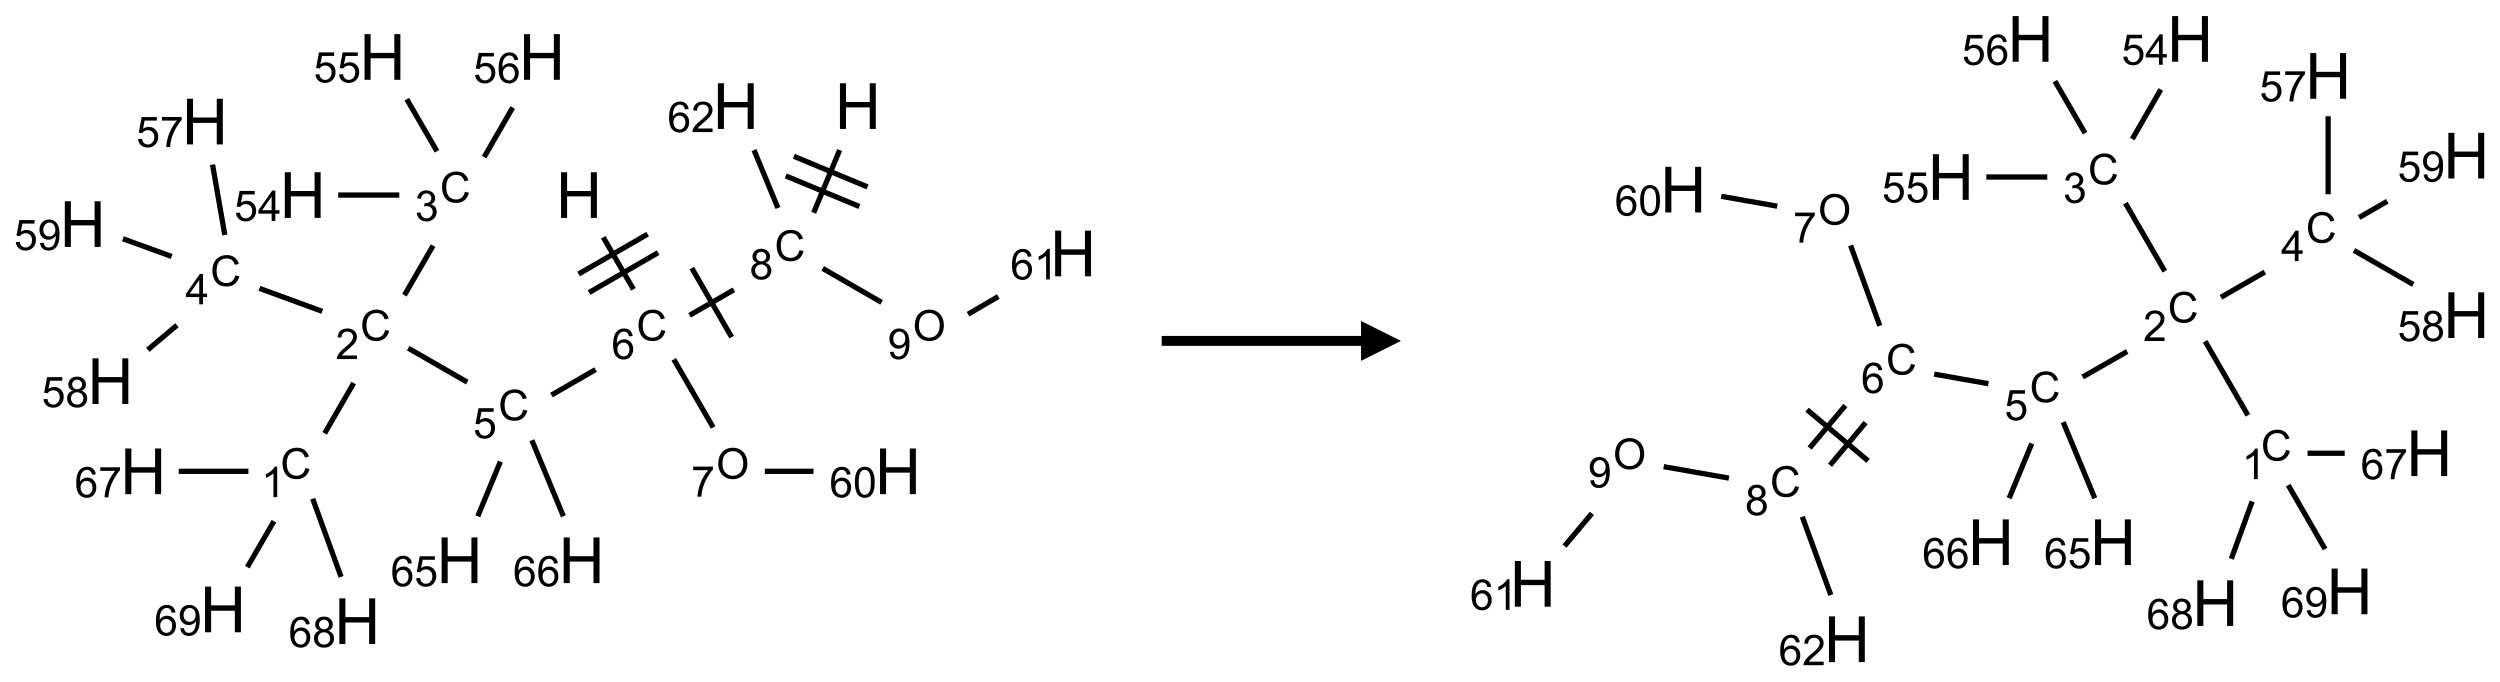 <?xml version="1.0" encoding="UTF-8"?>
<svg xmlns="http://www.w3.org/2000/svg" xmlns:xlink="http://www.w3.org/1999/xlink" width="627" height="171" viewBox="0 0 627 171">
<defs>
<g>
<g id="glyph-0-0">
<path d="M 2 0 L 2 -10 L 10 -10 L 10 0 Z M 2.25 -0.25 L 9.75 -0.25 L 9.75 -9.75 L 2.25 -9.75 Z M 2.25 -0.25 "/>
</g>
<g id="glyph-0-1">
<path d="M 1.281 0 L 1.281 -11.453 L 2.797 -11.453 L 2.797 -6.75 L 8.75 -6.75 L 8.75 -11.453 L 10.266 -11.453 L 10.266 0 L 8.75 0 L 8.75 -5.398 L 2.797 -5.398 L 2.797 0 Z M 1.281 0 "/>
</g>
<g id="glyph-1-0">
<path d="M 1.332 0 L 1.332 -6.668 L 6.668 -6.668 L 6.668 0 Z M 1.5 -0.168 L 6.5 -0.168 L 6.5 -6.5 L 1.5 -6.5 Z M 1.5 -0.168 "/>
</g>
<g id="glyph-1-1">
<path d="M 6.27 -2.676 L 7.281 -2.422 C 7.07 -1.594 6.688 -0.961 6.137 -0.523 C 5.586 -0.086 4.914 0.129 4.121 0.129 C 3.297 0.129 2.629 -0.039 2.113 -0.371 C 1.598 -0.707 1.203 -1.191 0.934 -1.828 C 0.664 -2.465 0.531 -3.145 0.531 -3.875 C 0.531 -4.672 0.684 -5.363 0.988 -5.957 C 1.293 -6.547 1.723 -6.996 2.285 -7.305 C 2.844 -7.613 3.461 -7.766 4.137 -7.766 C 4.898 -7.766 5.543 -7.57 6.062 -7.184 C 6.582 -6.793 6.945 -6.246 7.152 -5.543 L 6.156 -5.309 C 5.98 -5.863 5.723 -6.266 5.387 -6.52 C 5.051 -6.773 4.625 -6.902 4.113 -6.902 C 3.527 -6.902 3.039 -6.762 2.645 -6.48 C 2.25 -6.199 1.973 -5.82 1.812 -5.348 C 1.652 -4.871 1.574 -4.383 1.574 -3.879 C 1.574 -3.23 1.668 -2.664 1.855 -2.18 C 2.047 -1.695 2.34 -1.332 2.738 -1.094 C 3.137 -0.855 3.57 -0.734 4.035 -0.734 C 4.602 -0.734 5.082 -0.898 5.473 -1.223 C 5.867 -1.551 6.133 -2.035 6.27 -2.676 Z M 6.27 -2.676 "/>
</g>
<g id="glyph-1-2">
<path d="M 5.309 -5.766 L 4.375 -5.691 C 4.293 -6.059 4.172 -6.328 4.02 -6.496 C 3.766 -6.762 3.453 -6.895 3.082 -6.895 C 2.785 -6.895 2.523 -6.812 2.297 -6.645 C 2 -6.43 1.77 -6.117 1.598 -5.703 C 1.43 -5.289 1.34 -4.703 1.332 -3.938 C 1.559 -4.281 1.836 -4.535 2.16 -4.703 C 2.488 -4.871 2.828 -4.953 3.188 -4.953 C 3.812 -4.953 4.344 -4.723 4.785 -4.262 C 5.223 -3.801 5.441 -3.207 5.441 -2.48 C 5.441 -2 5.34 -1.555 5.133 -1.145 C 4.926 -0.73 4.641 -0.418 4.281 -0.199 C 3.922 0.02 3.512 0.129 3.051 0.129 C 2.27 0.129 1.633 -0.156 1.141 -0.73 C 0.648 -1.305 0.402 -2.254 0.402 -3.574 C 0.402 -5.051 0.672 -6.121 1.219 -6.793 C 1.695 -7.375 2.336 -7.668 3.141 -7.668 C 3.742 -7.668 4.234 -7.5 4.617 -7.16 C 5 -6.824 5.23 -6.359 5.309 -5.766 Z M 1.48 -2.473 C 1.48 -2.152 1.547 -1.844 1.684 -1.547 C 1.82 -1.25 2.016 -1.027 2.262 -0.871 C 2.508 -0.719 2.766 -0.641 3.035 -0.641 C 3.434 -0.641 3.773 -0.801 4.059 -1.121 C 4.344 -1.441 4.484 -1.875 4.484 -2.422 C 4.484 -2.949 4.344 -3.367 4.062 -3.668 C 3.781 -3.973 3.426 -4.125 3 -4.125 C 2.578 -4.125 2.219 -3.973 1.922 -3.668 C 1.625 -3.363 1.48 -2.969 1.48 -2.473 Z M 1.48 -2.473 "/>
</g>
<g id="glyph-1-3">
<path d="M 0.441 -2 L 1.426 -2.082 C 1.5 -1.605 1.668 -1.242 1.934 -1.004 C 2.199 -0.762 2.52 -0.641 2.895 -0.641 C 3.348 -0.641 3.73 -0.812 4.043 -1.152 C 4.355 -1.492 4.512 -1.941 4.512 -2.504 C 4.512 -3.039 4.359 -3.461 4.059 -3.77 C 3.758 -4.078 3.367 -4.234 2.879 -4.234 C 2.578 -4.234 2.305 -4.164 2.062 -4.027 C 1.82 -3.891 1.629 -3.715 1.488 -3.496 L 0.609 -3.609 L 1.348 -7.531 L 5.145 -7.531 L 5.145 -6.637 L 2.098 -6.637 L 1.688 -4.582 C 2.145 -4.902 2.625 -5.062 3.129 -5.062 C 3.797 -5.062 4.359 -4.832 4.816 -4.371 C 5.277 -3.91 5.504 -3.312 5.504 -2.59 C 5.504 -1.898 5.305 -1.301 4.902 -0.797 C 4.41 -0.18 3.742 0.129 2.895 0.129 C 2.199 0.129 1.633 -0.062 1.195 -0.453 C 0.758 -0.844 0.504 -1.359 0.441 -2 Z M 0.441 -2 "/>
</g>
<g id="glyph-1-4">
<path d="M 5.371 -0.902 L 5.371 0 L 0.324 0 C 0.316 -0.227 0.352 -0.441 0.434 -0.652 C 0.562 -0.996 0.766 -1.332 1.051 -1.668 C 1.332 -2 1.742 -2.387 2.277 -2.824 C 3.105 -3.504 3.668 -4.043 3.957 -4.441 C 4.25 -4.84 4.395 -5.215 4.395 -5.566 C 4.395 -5.938 4.262 -6.254 3.996 -6.508 C 3.73 -6.762 3.387 -6.891 2.957 -6.891 C 2.508 -6.891 2.145 -6.754 1.875 -6.484 C 1.605 -6.215 1.469 -5.84 1.465 -5.359 L 0.5 -5.457 C 0.566 -6.176 0.812 -6.727 1.246 -7.102 C 1.676 -7.477 2.254 -7.668 2.98 -7.668 C 3.711 -7.668 4.293 -7.465 4.719 -7.059 C 5.145 -6.652 5.359 -6.148 5.359 -5.547 C 5.359 -5.242 5.297 -4.941 5.172 -4.645 C 5.047 -4.352 4.84 -4.039 4.551 -3.715 C 4.262 -3.387 3.777 -2.938 3.105 -2.371 C 2.543 -1.898 2.18 -1.578 2.02 -1.41 C 1.859 -1.242 1.73 -1.07 1.625 -0.902 Z M 5.371 -0.902 "/>
</g>
<g id="glyph-1-5">
<path d="M 3.973 0 L 3.035 0 L 3.035 -5.973 C 2.809 -5.758 2.516 -5.543 2.148 -5.328 C 1.781 -5.113 1.453 -4.953 1.16 -4.844 L 1.16 -5.75 C 1.684 -5.996 2.145 -6.297 2.535 -6.645 C 2.93 -6.996 3.207 -7.336 3.371 -7.668 L 3.973 -7.668 Z M 3.973 0 "/>
</g>
<g id="glyph-1-6">
<path d="M 0.504 -6.637 L 0.504 -7.535 L 5.449 -7.535 L 5.449 -6.809 C 4.961 -6.289 4.48 -5.602 4.004 -4.746 C 3.527 -3.887 3.156 -3.004 2.895 -2.098 C 2.707 -1.461 2.59 -0.762 2.535 0 L 1.574 0 C 1.582 -0.602 1.703 -1.328 1.926 -2.176 C 2.152 -3.027 2.477 -3.848 2.898 -4.637 C 3.32 -5.426 3.77 -6.094 4.246 -6.637 Z M 0.504 -6.637 "/>
</g>
<g id="glyph-1-7">
<path d="M 1.887 -4.141 C 1.496 -4.281 1.207 -4.484 1.02 -4.75 C 0.832 -5.016 0.738 -5.328 0.738 -5.699 C 0.738 -6.254 0.938 -6.719 1.34 -7.098 C 1.738 -7.477 2.27 -7.668 2.934 -7.668 C 3.598 -7.668 4.137 -7.473 4.543 -7.086 C 4.949 -6.699 5.152 -6.227 5.152 -5.672 C 5.152 -5.316 5.059 -5.008 4.871 -4.746 C 4.688 -4.484 4.406 -4.281 4.027 -4.141 C 4.496 -3.988 4.852 -3.742 5.098 -3.402 C 5.34 -3.062 5.465 -2.656 5.465 -2.184 C 5.465 -1.531 5.234 -0.98 4.77 -0.535 C 4.309 -0.09 3.703 0.129 2.949 0.129 C 2.195 0.129 1.586 -0.094 1.125 -0.539 C 0.664 -0.984 0.434 -1.543 0.434 -2.207 C 0.434 -2.703 0.559 -3.121 0.809 -3.457 C 1.062 -3.793 1.422 -4.02 1.887 -4.141 Z M 1.699 -5.73 C 1.699 -5.367 1.812 -5.074 2.047 -4.844 C 2.281 -4.613 2.582 -4.5 2.953 -4.5 C 3.312 -4.5 3.609 -4.613 3.84 -4.84 C 4.07 -5.066 4.188 -5.348 4.188 -5.676 C 4.188 -6.02 4.07 -6.309 3.832 -6.543 C 3.594 -6.777 3.297 -6.895 2.941 -6.895 C 2.586 -6.895 2.289 -6.781 2.051 -6.551 C 1.816 -6.324 1.699 -6.047 1.699 -5.73 Z M 1.395 -2.203 C 1.395 -1.938 1.461 -1.676 1.586 -1.426 C 1.711 -1.176 1.902 -0.984 2.152 -0.848 C 2.402 -0.711 2.672 -0.641 2.957 -0.641 C 3.406 -0.641 3.777 -0.785 4.066 -1.074 C 4.359 -1.363 4.504 -1.727 4.504 -2.172 C 4.504 -2.625 4.355 -2.996 4.055 -3.293 C 3.754 -3.586 3.379 -3.734 2.926 -3.734 C 2.484 -3.734 2.121 -3.59 1.832 -3.297 C 1.543 -3.004 1.395 -2.641 1.395 -2.203 Z M 1.395 -2.203 "/>
</g>
<g id="glyph-1-8">
<path d="M 0.582 -1.766 L 1.484 -1.848 C 1.562 -1.426 1.707 -1.117 1.922 -0.926 C 2.137 -0.734 2.414 -0.641 2.75 -0.641 C 3.039 -0.641 3.289 -0.707 3.508 -0.84 C 3.727 -0.973 3.902 -1.148 4.043 -1.367 C 4.18 -1.586 4.297 -1.887 4.391 -2.262 C 4.484 -2.637 4.531 -3.016 4.531 -3.406 C 4.531 -3.449 4.531 -3.512 4.527 -3.594 C 4.34 -3.297 4.082 -3.055 3.758 -2.867 C 3.434 -2.68 3.082 -2.59 2.703 -2.59 C 2.07 -2.59 1.535 -2.816 1.098 -3.277 C 0.66 -3.734 0.441 -4.34 0.441 -5.09 C 0.441 -5.863 0.672 -6.484 1.129 -6.957 C 1.586 -7.43 2.156 -7.668 2.844 -7.668 C 3.34 -7.668 3.793 -7.531 4.207 -7.266 C 4.617 -7 4.93 -6.617 5.145 -6.121 C 5.355 -5.629 5.465 -4.91 5.465 -3.973 C 5.465 -2.996 5.359 -2.223 5.145 -1.645 C 4.934 -1.066 4.617 -0.625 4.199 -0.324 C 3.781 -0.02 3.293 0.129 2.73 0.129 C 2.133 0.129 1.645 -0.035 1.266 -0.367 C 0.887 -0.699 0.66 -1.164 0.582 -1.766 Z M 4.422 -5.137 C 4.422 -5.676 4.277 -6.102 3.992 -6.418 C 3.707 -6.734 3.359 -6.891 2.957 -6.891 C 2.543 -6.891 2.18 -6.719 1.871 -6.379 C 1.562 -6.039 1.406 -5.598 1.406 -5.059 C 1.406 -4.57 1.555 -4.176 1.848 -3.871 C 2.141 -3.566 2.5 -3.418 2.934 -3.418 C 3.367 -3.418 3.723 -3.57 4.004 -3.871 C 4.281 -4.176 4.422 -4.598 4.422 -5.137 Z M 4.422 -5.137 "/>
</g>
<g id="glyph-1-9">
<path d="M 0.449 -2.016 L 1.387 -2.141 C 1.492 -1.609 1.676 -1.227 1.934 -0.992 C 2.191 -0.758 2.508 -0.641 2.879 -0.641 C 3.32 -0.641 3.695 -0.793 3.996 -1.098 C 4.301 -1.402 4.453 -1.781 4.453 -2.234 C 4.453 -2.664 4.312 -3.02 4.031 -3.301 C 3.75 -3.578 3.391 -3.719 2.957 -3.719 C 2.781 -3.719 2.562 -3.684 2.297 -3.613 L 2.402 -4.438 C 2.465 -4.43 2.516 -4.426 2.551 -4.426 C 2.949 -4.426 3.312 -4.531 3.629 -4.738 C 3.949 -4.949 4.109 -5.27 4.109 -5.703 C 4.109 -6.047 3.992 -6.332 3.762 -6.559 C 3.527 -6.785 3.227 -6.895 2.859 -6.895 C 2.496 -6.895 2.191 -6.781 1.949 -6.551 C 1.707 -6.324 1.547 -5.98 1.48 -5.52 L 0.543 -5.688 C 0.656 -6.316 0.918 -6.805 1.324 -7.148 C 1.73 -7.492 2.234 -7.668 2.84 -7.668 C 3.254 -7.668 3.641 -7.578 3.988 -7.398 C 4.34 -7.219 4.609 -6.977 4.793 -6.668 C 4.98 -6.359 5.074 -6.031 5.074 -5.684 C 5.074 -5.352 4.984 -5.051 4.809 -4.781 C 4.629 -4.512 4.367 -4.297 4.02 -4.137 C 4.473 -4.031 4.824 -3.816 5.074 -3.488 C 5.324 -3.16 5.449 -2.75 5.449 -2.254 C 5.449 -1.59 5.203 -1.023 4.719 -0.559 C 4.234 -0.098 3.617 0.137 2.875 0.137 C 2.203 0.137 1.648 -0.062 1.207 -0.465 C 0.762 -0.863 0.512 -1.379 0.449 -2.016 Z M 0.449 -2.016 "/>
</g>
<g id="glyph-1-10">
<path d="M 3.449 0 L 3.449 -1.828 L 0.137 -1.828 L 0.137 -2.688 L 3.621 -7.637 L 4.387 -7.637 L 4.387 -2.688 L 5.418 -2.688 L 5.418 -1.828 L 4.387 -1.828 L 4.387 0 Z M 3.449 -2.688 L 3.449 -6.129 L 1.059 -2.688 Z M 3.449 -2.688 "/>
</g>
<g id="glyph-1-11">
<path d="M 0.516 -3.719 C 0.516 -4.984 0.855 -5.977 1.535 -6.695 C 2.215 -7.414 3.094 -7.77 4.172 -7.77 C 4.875 -7.77 5.512 -7.602 6.078 -7.266 C 6.645 -6.93 7.074 -6.461 7.371 -5.855 C 7.668 -5.254 7.816 -4.57 7.816 -3.809 C 7.816 -3.035 7.66 -2.34 7.348 -1.73 C 7.035 -1.117 6.594 -0.656 6.02 -0.34 C 5.449 -0.027 4.828 0.129 4.168 0.129 C 3.449 0.129 2.805 -0.043 2.238 -0.391 C 1.672 -0.738 1.246 -1.211 0.953 -1.812 C 0.66 -2.414 0.516 -3.047 0.516 -3.719 Z M 1.559 -3.703 C 1.559 -2.781 1.805 -2.059 2.301 -1.527 C 2.793 -1 3.414 -0.734 4.16 -0.734 C 4.922 -0.734 5.547 -1 6.039 -1.535 C 6.531 -2.07 6.777 -2.828 6.777 -3.812 C 6.777 -4.434 6.672 -4.977 6.461 -5.441 C 6.25 -5.902 5.945 -6.262 5.539 -6.52 C 5.133 -6.773 4.68 -6.902 4.176 -6.902 C 3.461 -6.902 2.848 -6.656 2.332 -6.164 C 1.816 -5.672 1.559 -4.852 1.559 -3.703 Z M 1.559 -3.703 "/>
</g>
<g id="glyph-1-12">
<path d="M 0.441 -3.766 C 0.441 -4.668 0.535 -5.395 0.723 -5.945 C 0.906 -6.496 1.184 -6.922 1.551 -7.219 C 1.918 -7.516 2.375 -7.668 2.934 -7.668 C 3.344 -7.668 3.703 -7.586 4.012 -7.418 C 4.32 -7.254 4.574 -7.016 4.777 -6.707 C 4.977 -6.395 5.137 -6.016 5.25 -5.57 C 5.363 -5.125 5.422 -4.523 5.422 -3.766 C 5.422 -2.871 5.328 -2.148 5.145 -1.598 C 4.961 -1.047 4.688 -0.621 4.32 -0.32 C 3.953 -0.02 3.492 0.129 2.934 0.129 C 2.195 0.129 1.617 -0.133 1.199 -0.66 C 0.695 -1.297 0.441 -2.332 0.441 -3.766 Z M 1.406 -3.766 C 1.406 -2.512 1.555 -1.68 1.848 -1.262 C 2.141 -0.848 2.5 -0.641 2.934 -0.641 C 3.363 -0.641 3.727 -0.848 4.02 -1.266 C 4.312 -1.684 4.457 -2.516 4.457 -3.766 C 4.457 -5.023 4.312 -5.859 4.02 -6.27 C 3.727 -6.684 3.359 -6.891 2.922 -6.891 C 2.492 -6.891 2.148 -6.707 1.891 -6.344 C 1.566 -5.879 1.406 -5.02 1.406 -3.766 Z M 1.406 -3.766 "/>
</g>
</g>
</defs>
<path fill="none" stroke-width="0.033" stroke-linecap="butt" stroke-linejoin="miter" stroke="rgb(0%, 0%, 0%)" stroke-opacity="1" stroke-miterlimit="10" d="M 3.264 1.131 L 3.453 1.457 " transform="matrix(40, 0, 0, 40, 20.744, 14.283)"/>
<path fill="none" stroke-width="0.033" stroke-linecap="butt" stroke-linejoin="miter" stroke="rgb(0%, 0%, 0%)" stroke-opacity="1" stroke-miterlimit="10" d="M 3.175 1.477 L 3.608 1.227 " transform="matrix(40, 0, 0, 40, 20.744, 14.283)"/>
<path fill="none" stroke-width="0.033" stroke-linecap="butt" stroke-linejoin="miter" stroke="rgb(0%, 0%, 0%)" stroke-opacity="1" stroke-miterlimit="10" d="M 3.109 1.361 L 3.542 1.111 " transform="matrix(40, 0, 0, 40, 20.744, 14.283)"/>
<path fill="none" stroke-width="0.033" stroke-linecap="butt" stroke-linejoin="miter" stroke="rgb(0%, 0%, 0%)" stroke-opacity="1" stroke-miterlimit="10" d="M 3.216 1.96 L 2.939 2.12 " transform="matrix(40, 0, 0, 40, 20.744, 14.283)"/>
<path fill="none" stroke-width="0.033" stroke-linecap="butt" stroke-linejoin="miter" stroke="rgb(0%, 0%, 0%)" stroke-opacity="1" stroke-miterlimit="10" d="M 2.411 2.039 L 2.041 1.826 " transform="matrix(40, 0, 0, 40, 20.744, 14.283)"/>
<path fill="none" stroke-width="0.033" stroke-linecap="butt" stroke-linejoin="miter" stroke="rgb(0%, 0%, 0%)" stroke-opacity="1" stroke-miterlimit="10" d="M 1.699 2.045 L 1.517 2.36 " transform="matrix(40, 0, 0, 40, 20.744, 14.283)"/>
<path fill="none" stroke-width="0.033" stroke-linecap="butt" stroke-linejoin="miter" stroke="rgb(0%, 0%, 0%)" stroke-opacity="1" stroke-miterlimit="10" d="M 1.039 2.598 L 0.602 2.598 " transform="matrix(40, 0, 0, 40, 20.744, 14.283)"/>
<path fill="none" stroke-width="0.033" stroke-linecap="butt" stroke-linejoin="miter" stroke="rgb(0%, 0%, 0%)" stroke-opacity="1" stroke-miterlimit="10" d="M 1.442 2.77 L 1.62 3.26 " transform="matrix(40, 0, 0, 40, 20.744, 14.283)"/>
<path fill="none" stroke-width="0.033" stroke-linecap="butt" stroke-linejoin="miter" stroke="rgb(0%, 0%, 0%)" stroke-opacity="1" stroke-miterlimit="10" d="M 1.199 2.911 L 1.032 3.199 " transform="matrix(40, 0, 0, 40, 20.744, 14.283)"/>
<path fill="none" stroke-width="0.033" stroke-linecap="butt" stroke-linejoin="miter" stroke="rgb(0%, 0%, 0%)" stroke-opacity="1" stroke-miterlimit="10" d="M 2.017 1.494 L 2.197 1.183 " transform="matrix(40, 0, 0, 40, 20.744, 14.283)"/>
<path fill="none" stroke-width="0.033" stroke-linecap="butt" stroke-linejoin="miter" stroke="rgb(0%, 0%, 0%)" stroke-opacity="1" stroke-miterlimit="10" d="M 1.985 0.866 L 1.602 0.866 " transform="matrix(40, 0, 0, 40, 20.744, 14.283)"/>
<path fill="none" stroke-width="0.033" stroke-linecap="butt" stroke-linejoin="miter" stroke="rgb(0%, 0%, 0%)" stroke-opacity="1" stroke-miterlimit="10" d="M 2.221 0.591 L 2.032 0.265 " transform="matrix(40, 0, 0, 40, 20.744, 14.283)"/>
<path fill="none" stroke-width="0.033" stroke-linecap="butt" stroke-linejoin="miter" stroke="rgb(0%, 0%, 0%)" stroke-opacity="1" stroke-miterlimit="10" d="M 2.517 0.628 L 2.696 0.317 " transform="matrix(40, 0, 0, 40, 20.744, 14.283)"/>
<path fill="none" stroke-width="0.033" stroke-linecap="butt" stroke-linejoin="miter" stroke="rgb(0%, 0%, 0%)" stroke-opacity="1" stroke-miterlimit="10" d="M 1.502 1.595 L 1.108 1.451 " transform="matrix(40, 0, 0, 40, 20.744, 14.283)"/>
<path fill="none" stroke-width="0.033" stroke-linecap="butt" stroke-linejoin="miter" stroke="rgb(0%, 0%, 0%)" stroke-opacity="1" stroke-miterlimit="10" d="M 0.891 1.116 L 0.814 0.675 " transform="matrix(40, 0, 0, 40, 20.744, 14.283)"/>
<path fill="none" stroke-width="0.033" stroke-linecap="butt" stroke-linejoin="miter" stroke="rgb(0%, 0%, 0%)" stroke-opacity="1" stroke-miterlimit="10" d="M 0.591 1.682 L 0.408 1.836 " transform="matrix(40, 0, 0, 40, 20.744, 14.283)"/>
<path fill="none" stroke-width="0.033" stroke-linecap="butt" stroke-linejoin="miter" stroke="rgb(0%, 0%, 0%)" stroke-opacity="1" stroke-miterlimit="10" d="M 0.558 1.251 L 0.252 1.14 " transform="matrix(40, 0, 0, 40, 20.744, 14.283)"/>
<path fill="none" stroke-width="0.033" stroke-linecap="butt" stroke-linejoin="miter" stroke="rgb(0%, 0%, 0%)" stroke-opacity="1" stroke-miterlimit="10" d="M 2.619 2.537 L 2.477 2.88 " transform="matrix(40, 0, 0, 40, 20.744, 14.283)"/>
<path fill="none" stroke-width="0.033" stroke-linecap="butt" stroke-linejoin="miter" stroke="rgb(0%, 0%, 0%)" stroke-opacity="1" stroke-miterlimit="10" d="M 2.816 2.403 L 3.014 2.88 " transform="matrix(40, 0, 0, 40, 20.744, 14.283)"/>
<path fill="none" stroke-width="0.033" stroke-linecap="butt" stroke-linejoin="miter" stroke="rgb(0%, 0%, 0%)" stroke-opacity="1" stroke-miterlimit="10" d="M 3.706 1.896 L 3.953 2.323 " transform="matrix(40, 0, 0, 40, 20.744, 14.283)"/>
<path fill="none" stroke-width="0.033" stroke-linecap="butt" stroke-linejoin="miter" stroke="rgb(0%, 0%, 0%)" stroke-opacity="1" stroke-miterlimit="10" d="M 4.277 2.598 L 4.582 2.598 " transform="matrix(40, 0, 0, 40, 20.744, 14.283)"/>
<path fill="none" stroke-width="0.033" stroke-linecap="butt" stroke-linejoin="miter" stroke="rgb(0%, 0%, 0%)" stroke-opacity="1" stroke-miterlimit="10" d="M 3.805 1.62 L 4.083 1.46 " transform="matrix(40, 0, 0, 40, 20.744, 14.283)"/>
<path fill="none" stroke-width="0.033" stroke-linecap="butt" stroke-linejoin="miter" stroke="rgb(0%, 0%, 0%)" stroke-opacity="1" stroke-miterlimit="10" d="M 4.069 1.757 L 3.819 1.324 " transform="matrix(40, 0, 0, 40, 20.744, 14.283)"/>
<path fill="none" stroke-width="0.033" stroke-linecap="butt" stroke-linejoin="miter" stroke="rgb(0%, 0%, 0%)" stroke-opacity="1" stroke-miterlimit="10" d="M 4.583 0.977 L 4.746 0.584 " transform="matrix(40, 0, 0, 40, 20.744, 14.283)"/>
<path fill="none" stroke-width="0.033" stroke-linecap="butt" stroke-linejoin="miter" stroke="rgb(0%, 0%, 0%)" stroke-opacity="1" stroke-miterlimit="10" d="M 4.921 0.815 L 4.459 0.623 " transform="matrix(40, 0, 0, 40, 20.744, 14.283)"/>
<path fill="none" stroke-width="0.033" stroke-linecap="butt" stroke-linejoin="miter" stroke="rgb(0%, 0%, 0%)" stroke-opacity="1" stroke-miterlimit="10" d="M 4.87 0.938 L 4.408 0.746 " transform="matrix(40, 0, 0, 40, 20.744, 14.283)"/>
<path fill="none" stroke-width="0.033" stroke-linecap="butt" stroke-linejoin="miter" stroke="rgb(0%, 0%, 0%)" stroke-opacity="1" stroke-miterlimit="10" d="M 4.64 1.326 L 5.009 1.539 " transform="matrix(40, 0, 0, 40, 20.744, 14.283)"/>
<path fill="none" stroke-width="0.033" stroke-linecap="butt" stroke-linejoin="miter" stroke="rgb(0%, 0%, 0%)" stroke-opacity="1" stroke-miterlimit="10" d="M 5.551 1.613 L 5.741 1.502 " transform="matrix(40, 0, 0, 40, 20.744, 14.283)"/>
<path fill="none" stroke-width="0.033" stroke-linecap="butt" stroke-linejoin="miter" stroke="rgb(0%, 0%, 0%)" stroke-opacity="1" stroke-miterlimit="10" d="M 4.359 0.947 L 4.209 0.584 " transform="matrix(40, 0, 0, 40, 20.744, 14.283)"/>
<g fill="rgb(0%, 0%, 0%)" fill-opacity="1">
<use xlink:href="#glyph-0-1" x="139.43" y="54.652"/>
</g>
<g fill="rgb(0%, 0%, 0%)" fill-opacity="1">
<use xlink:href="#glyph-1-1" x="159.609" y="85.41"/>
</g>
<g fill="rgb(0%, 0%, 0%)" fill-opacity="1">
<use xlink:href="#glyph-1-2" x="153.363" y="90.047"/>
</g>
<g fill="rgb(0%, 0%, 0%)" fill-opacity="1">
<use xlink:href="#glyph-1-1" x="124.969" y="105.41"/>
</g>
<g fill="rgb(0%, 0%, 0%)" fill-opacity="1">
<use xlink:href="#glyph-1-3" x="118.656" y="109.914"/>
</g>
<g fill="rgb(0%, 0%, 0%)" fill-opacity="1">
<use xlink:href="#glyph-1-1" x="90.328" y="85.41"/>
</g>
<g fill="rgb(0%, 0%, 0%)" fill-opacity="1">
<use xlink:href="#glyph-1-4" x="84.156" y="90.047"/>
</g>
<g fill="rgb(0%, 0%, 0%)" fill-opacity="1">
<use xlink:href="#glyph-1-1" x="70.328" y="120.051"/>
</g>
<g fill="rgb(0%, 0%, 0%)" fill-opacity="1">
<use xlink:href="#glyph-1-5" x="65.547" y="124.688"/>
</g>
<g fill="rgb(0%, 0%, 0%)" fill-opacity="1">
<use xlink:href="#glyph-0-1" x="30.148" y="123.934"/>
</g>
<g fill="rgb(0%, 0%, 0%)" fill-opacity="1">
<use xlink:href="#glyph-1-2" x="18.715" y="124.727"/>
<use xlink:href="#glyph-1-6" x="24.647" y="124.727"/>
</g>
<g fill="rgb(0%, 0%, 0%)" fill-opacity="1">
<use xlink:href="#glyph-0-1" x="83.828" y="161.523"/>
</g>
<g fill="rgb(0%, 0%, 0%)" fill-opacity="1">
<use xlink:href="#glyph-1-2" x="72.379" y="162.312"/>
<use xlink:href="#glyph-1-7" x="78.311" y="162.312"/>
</g>
<g fill="rgb(0%, 0%, 0%)" fill-opacity="1">
<use xlink:href="#glyph-0-1" x="50.148" y="158.574"/>
</g>
<g fill="rgb(0%, 0%, 0%)" fill-opacity="1">
<use xlink:href="#glyph-1-2" x="38.699" y="159.367"/>
<use xlink:href="#glyph-1-8" x="44.632" y="159.367"/>
</g>
<g fill="rgb(0%, 0%, 0%)" fill-opacity="1">
<use xlink:href="#glyph-1-1" x="110.328" y="50.77"/>
</g>
<g fill="rgb(0%, 0%, 0%)" fill-opacity="1">
<use xlink:href="#glyph-1-9" x="104.074" y="55.406"/>
</g>
<g fill="rgb(0%, 0%, 0%)" fill-opacity="1">
<use xlink:href="#glyph-0-1" x="70.148" y="54.652"/>
</g>
<g fill="rgb(0%, 0%, 0%)" fill-opacity="1">
<use xlink:href="#glyph-1-3" x="58.742" y="55.414"/>
<use xlink:href="#glyph-1-10" x="64.674" y="55.414"/>
</g>
<g fill="rgb(0%, 0%, 0%)" fill-opacity="1">
<use xlink:href="#glyph-0-1" x="90.148" y="20.012"/>
</g>
<g fill="rgb(0%, 0%, 0%)" fill-opacity="1">
<use xlink:href="#glyph-1-3" x="78.656" y="20.672"/>
<use xlink:href="#glyph-1-3" x="84.589" y="20.672"/>
</g>
<g fill="rgb(0%, 0%, 0%)" fill-opacity="1">
<use xlink:href="#glyph-0-1" x="130.148" y="20.012"/>
</g>
<g fill="rgb(0%, 0%, 0%)" fill-opacity="1">
<use xlink:href="#glyph-1-3" x="118.719" y="20.805"/>
<use xlink:href="#glyph-1-2" x="124.651" y="20.805"/>
</g>
<g fill="rgb(0%, 0%, 0%)" fill-opacity="1">
<use xlink:href="#glyph-1-1" x="52.738" y="71.73"/>
</g>
<g fill="rgb(0%, 0%, 0%)" fill-opacity="1">
<use xlink:href="#glyph-1-10" x="46.52" y="76.332"/>
</g>
<g fill="rgb(0%, 0%, 0%)" fill-opacity="1">
<use xlink:href="#glyph-0-1" x="45.613" y="36.219"/>
</g>
<g fill="rgb(0%, 0%, 0%)" fill-opacity="1">
<use xlink:href="#glyph-1-3" x="34.18" y="36.883"/>
<use xlink:href="#glyph-1-6" x="40.112" y="36.883"/>
</g>
<g fill="rgb(0%, 0%, 0%)" fill-opacity="1">
<use xlink:href="#glyph-0-1" x="21.918" y="101.324"/>
</g>
<g fill="rgb(0%, 0%, 0%)" fill-opacity="1">
<use xlink:href="#glyph-1-3" x="10.469" y="102.117"/>
<use xlink:href="#glyph-1-7" x="16.401" y="102.117"/>
</g>
<g fill="rgb(0%, 0%, 0%)" fill-opacity="1">
<use xlink:href="#glyph-0-1" x="14.973" y="61.93"/>
</g>
<g fill="rgb(0%, 0%, 0%)" fill-opacity="1">
<use xlink:href="#glyph-1-3" x="3.52" y="62.723"/>
<use xlink:href="#glyph-1-8" x="9.452" y="62.723"/>
</g>
<g fill="rgb(0%, 0%, 0%)" fill-opacity="1">
<use xlink:href="#glyph-0-1" x="109.48" y="146.246"/>
</g>
<g fill="rgb(0%, 0%, 0%)" fill-opacity="1">
<use xlink:href="#glyph-1-2" x="97.988" y="147.039"/>
<use xlink:href="#glyph-1-3" x="103.921" y="147.039"/>
</g>
<g fill="rgb(0%, 0%, 0%)" fill-opacity="1">
<use xlink:href="#glyph-0-1" x="140.094" y="146.246"/>
</g>
<g fill="rgb(0%, 0%, 0%)" fill-opacity="1">
<use xlink:href="#glyph-1-2" x="128.668" y="147.039"/>
<use xlink:href="#glyph-1-2" x="134.6" y="147.039"/>
</g>
<g fill="rgb(0%, 0%, 0%)" fill-opacity="1">
<use xlink:href="#glyph-1-11" x="179.625" y="120.055"/>
</g>
<g fill="rgb(0%, 0%, 0%)" fill-opacity="1">
<use xlink:href="#glyph-1-6" x="173.355" y="124.559"/>
</g>
<g fill="rgb(0%, 0%, 0%)" fill-opacity="1">
<use xlink:href="#glyph-0-1" x="219.43" y="123.934"/>
</g>
<g fill="rgb(0%, 0%, 0%)" fill-opacity="1">
<use xlink:href="#glyph-1-2" x="208.023" y="124.727"/>
<use xlink:href="#glyph-1-12" x="213.956" y="124.727"/>
</g>
<g fill="rgb(0%, 0%, 0%)" fill-opacity="1">
<use xlink:href="#glyph-1-1" x="194.25" y="65.41"/>
</g>
<g fill="rgb(0%, 0%, 0%)" fill-opacity="1">
<use xlink:href="#glyph-1-7" x="187.984" y="70.047"/>
</g>
<g fill="rgb(0%, 0%, 0%)" fill-opacity="1">
<use xlink:href="#glyph-0-1" x="209.379" y="32.336"/>
</g>
<g fill="rgb(0%, 0%, 0%)" fill-opacity="1">
<use xlink:href="#glyph-1-11" x="228.906" y="85.414"/>
</g>
<g fill="rgb(0%, 0%, 0%)" fill-opacity="1">
<use xlink:href="#glyph-1-8" x="222.621" y="90.047"/>
</g>
<g fill="rgb(0%, 0%, 0%)" fill-opacity="1">
<use xlink:href="#glyph-0-1" x="263.352" y="69.293"/>
</g>
<g fill="rgb(0%, 0%, 0%)" fill-opacity="1">
<use xlink:href="#glyph-1-2" x="253.395" y="70.086"/>
<use xlink:href="#glyph-1-5" x="259.327" y="70.086"/>
</g>
<g fill="rgb(0%, 0%, 0%)" fill-opacity="1">
<use xlink:href="#glyph-0-1" x="178.762" y="32.336"/>
</g>
<g fill="rgb(0%, 0%, 0%)" fill-opacity="1">
<use xlink:href="#glyph-1-2" x="167.406" y="33.129"/>
<use xlink:href="#glyph-1-4" x="173.339" y="33.129"/>
</g>
<path fill-rule="nonzero" fill="rgb(0%, 0%, 0%)" fill-opacity="1" d="M 291.352 86.75 L 341.352 86.75 L 341.352 90.5 L 351.352 85.5 L 341.352 80.5 L 341.352 84.25 L 291.352 84.25 "/>
<path fill="none" stroke-width="0.033" stroke-linecap="butt" stroke-linejoin="miter" stroke="rgb(0%, 0%, 0%)" stroke-opacity="1" stroke-miterlimit="10" d="M 4.484 2.36 L 4.216 1.896 " transform="matrix(40, 0, 0, 40, 384.412, 9.756)"/>
<path fill="none" stroke-width="0.033" stroke-linecap="butt" stroke-linejoin="miter" stroke="rgb(0%, 0%, 0%)" stroke-opacity="1" stroke-miterlimit="10" d="M 3.963 1.457 L 3.716 1.03 " transform="matrix(40, 0, 0, 40, 384.412, 9.756)"/>
<path fill="none" stroke-width="0.033" stroke-linecap="butt" stroke-linejoin="miter" stroke="rgb(0%, 0%, 0%)" stroke-opacity="1" stroke-miterlimit="10" d="M 3.759 0.628 L 3.938 0.317 " transform="matrix(40, 0, 0, 40, 384.412, 9.756)"/>
<path fill="none" stroke-width="0.033" stroke-linecap="butt" stroke-linejoin="miter" stroke="rgb(0%, 0%, 0%)" stroke-opacity="1" stroke-miterlimit="10" d="M 3.226 0.866 L 2.844 0.866 " transform="matrix(40, 0, 0, 40, 384.412, 9.756)"/>
<path fill="none" stroke-width="0.033" stroke-linecap="butt" stroke-linejoin="miter" stroke="rgb(0%, 0%, 0%)" stroke-opacity="1" stroke-miterlimit="10" d="M 3.463 0.591 L 3.274 0.265 " transform="matrix(40, 0, 0, 40, 384.412, 9.756)"/>
<path fill="none" stroke-width="0.033" stroke-linecap="butt" stroke-linejoin="miter" stroke="rgb(0%, 0%, 0%)" stroke-opacity="1" stroke-miterlimit="10" d="M 4.315 1.62 L 4.59 1.462 " transform="matrix(40, 0, 0, 40, 384.412, 9.756)"/>
<path fill="none" stroke-width="0.033" stroke-linecap="butt" stroke-linejoin="miter" stroke="rgb(0%, 0%, 0%)" stroke-opacity="1" stroke-miterlimit="10" d="M 4.987 0.974 L 4.987 0.485 " transform="matrix(40, 0, 0, 40, 384.412, 9.756)"/>
<path fill="none" stroke-width="0.033" stroke-linecap="butt" stroke-linejoin="miter" stroke="rgb(0%, 0%, 0%)" stroke-opacity="1" stroke-miterlimit="10" d="M 5.149 1.326 L 5.521 1.54 " transform="matrix(40, 0, 0, 40, 384.412, 9.756)"/>
<path fill="none" stroke-width="0.033" stroke-linecap="butt" stroke-linejoin="miter" stroke="rgb(0%, 0%, 0%)" stroke-opacity="1" stroke-miterlimit="10" d="M 5.181 1.12 L 5.358 1.018 " transform="matrix(40, 0, 0, 40, 384.412, 9.756)"/>
<path fill="none" stroke-width="0.033" stroke-linecap="butt" stroke-linejoin="miter" stroke="rgb(0%, 0%, 0%)" stroke-opacity="1" stroke-miterlimit="10" d="M 3.727 1.96 L 3.448 2.12 " transform="matrix(40, 0, 0, 40, 384.412, 9.756)"/>
<path fill="none" stroke-width="0.033" stroke-linecap="butt" stroke-linejoin="miter" stroke="rgb(0%, 0%, 0%)" stroke-opacity="1" stroke-miterlimit="10" d="M 2.857 2.162 L 2.517 2.102 " transform="matrix(40, 0, 0, 40, 384.412, 9.756)"/>
<path fill="none" stroke-width="0.033" stroke-linecap="butt" stroke-linejoin="miter" stroke="rgb(0%, 0%, 0%)" stroke-opacity="1" stroke-miterlimit="10" d="M 2.176 1.799 L 1.993 1.295 " transform="matrix(40, 0, 0, 40, 384.412, 9.756)"/>
<path fill="none" stroke-width="0.033" stroke-linecap="butt" stroke-linejoin="miter" stroke="rgb(0%, 0%, 0%)" stroke-opacity="1" stroke-miterlimit="10" d="M 1.533 1.049 L 1.182 0.987 " transform="matrix(40, 0, 0, 40, 384.412, 9.756)"/>
<path fill="none" stroke-width="0.033" stroke-linecap="butt" stroke-linejoin="miter" stroke="rgb(0%, 0%, 0%)" stroke-opacity="1" stroke-miterlimit="10" d="M 1.96 2.299 L 1.736 2.565 " transform="matrix(40, 0, 0, 40, 384.412, 9.756)"/>
<path fill="none" stroke-width="0.033" stroke-linecap="butt" stroke-linejoin="miter" stroke="rgb(0%, 0%, 0%)" stroke-opacity="1" stroke-miterlimit="10" d="M 2.087 2.406 L 1.864 2.673 " transform="matrix(40, 0, 0, 40, 384.412, 9.756)"/>
<path fill="none" stroke-width="0.033" stroke-linecap="butt" stroke-linejoin="miter" stroke="rgb(0%, 0%, 0%)" stroke-opacity="1" stroke-miterlimit="10" d="M 1.72 2.325 L 2.103 2.646 " transform="matrix(40, 0, 0, 40, 384.412, 9.756)"/>
<path fill="none" stroke-width="0.033" stroke-linecap="butt" stroke-linejoin="miter" stroke="rgb(0%, 0%, 0%)" stroke-opacity="1" stroke-miterlimit="10" d="M 1.23 2.754 L 0.821 2.682 " transform="matrix(40, 0, 0, 40, 384.412, 9.756)"/>
<path fill="none" stroke-width="0.033" stroke-linecap="butt" stroke-linejoin="miter" stroke="rgb(0%, 0%, 0%)" stroke-opacity="1" stroke-miterlimit="10" d="M 0.371 2.975 L 0.199 3.18 " transform="matrix(40, 0, 0, 40, 384.412, 9.756)"/>
<path fill="none" stroke-width="0.033" stroke-linecap="butt" stroke-linejoin="miter" stroke="rgb(0%, 0%, 0%)" stroke-opacity="1" stroke-miterlimit="10" d="M 1.69 2.996 L 1.869 3.487 " transform="matrix(40, 0, 0, 40, 384.412, 9.756)"/>
<path fill="none" stroke-width="0.033" stroke-linecap="butt" stroke-linejoin="miter" stroke="rgb(0%, 0%, 0%)" stroke-opacity="1" stroke-miterlimit="10" d="M 3.326 2.403 L 3.524 2.88 " transform="matrix(40, 0, 0, 40, 384.412, 9.756)"/>
<path fill="none" stroke-width="0.033" stroke-linecap="butt" stroke-linejoin="miter" stroke="rgb(0%, 0%, 0%)" stroke-opacity="1" stroke-miterlimit="10" d="M 3.129 2.537 L 2.987 2.88 " transform="matrix(40, 0, 0, 40, 384.412, 9.756)"/>
<path fill="none" stroke-width="0.033" stroke-linecap="butt" stroke-linejoin="miter" stroke="rgb(0%, 0%, 0%)" stroke-opacity="1" stroke-miterlimit="10" d="M 4.858 2.598 L 5.091 2.598 " transform="matrix(40, 0, 0, 40, 384.412, 9.756)"/>
<path fill="none" stroke-width="0.033" stroke-linecap="butt" stroke-linejoin="miter" stroke="rgb(0%, 0%, 0%)" stroke-opacity="1" stroke-miterlimit="10" d="M 4.511 2.9 L 4.38 3.26 " transform="matrix(40, 0, 0, 40, 384.412, 9.756)"/>
<path fill="none" stroke-width="0.033" stroke-linecap="butt" stroke-linejoin="miter" stroke="rgb(0%, 0%, 0%)" stroke-opacity="1" stroke-miterlimit="10" d="M 4.737 2.798 L 4.968 3.199 " transform="matrix(40, 0, 0, 40, 384.412, 9.756)"/>
<g fill="rgb(0%, 0%, 0%)" fill-opacity="1">
<use xlink:href="#glyph-1-1" x="567.043" y="115.523"/>
</g>
<g fill="rgb(0%, 0%, 0%)" fill-opacity="1">
<use xlink:href="#glyph-1-5" x="562.266" y="120.16"/>
</g>
<g fill="rgb(0%, 0%, 0%)" fill-opacity="1">
<use xlink:href="#glyph-1-1" x="543.668" y="80.883"/>
</g>
<g fill="rgb(0%, 0%, 0%)" fill-opacity="1">
<use xlink:href="#glyph-1-4" x="537.496" y="85.52"/>
</g>
<g fill="rgb(0%, 0%, 0%)" fill-opacity="1">
<use xlink:href="#glyph-1-1" x="523.668" y="46.242"/>
</g>
<g fill="rgb(0%, 0%, 0%)" fill-opacity="1">
<use xlink:href="#glyph-1-9" x="517.418" y="50.879"/>
</g>
<g fill="rgb(0%, 0%, 0%)" fill-opacity="1">
<use xlink:href="#glyph-0-1" x="543.488" y="15.484"/>
</g>
<g fill="rgb(0%, 0%, 0%)" fill-opacity="1">
<use xlink:href="#glyph-1-3" x="532.086" y="16.246"/>
<use xlink:href="#glyph-1-10" x="538.018" y="16.246"/>
</g>
<g fill="rgb(0%, 0%, 0%)" fill-opacity="1">
<use xlink:href="#glyph-0-1" x="483.488" y="50.125"/>
</g>
<g fill="rgb(0%, 0%, 0%)" fill-opacity="1">
<use xlink:href="#glyph-1-3" x="471.996" y="50.785"/>
<use xlink:href="#glyph-1-3" x="477.928" y="50.785"/>
</g>
<g fill="rgb(0%, 0%, 0%)" fill-opacity="1">
<use xlink:href="#glyph-0-1" x="503.488" y="15.484"/>
</g>
<g fill="rgb(0%, 0%, 0%)" fill-opacity="1">
<use xlink:href="#glyph-1-3" x="492.059" y="16.277"/>
<use xlink:href="#glyph-1-2" x="497.991" y="16.277"/>
</g>
<g fill="rgb(0%, 0%, 0%)" fill-opacity="1">
<use xlink:href="#glyph-1-1" x="578.309" y="60.883"/>
</g>
<g fill="rgb(0%, 0%, 0%)" fill-opacity="1">
<use xlink:href="#glyph-1-10" x="572.09" y="65.488"/>
</g>
<g fill="rgb(0%, 0%, 0%)" fill-opacity="1">
<use xlink:href="#glyph-0-1" x="578.129" y="24.766"/>
</g>
<g fill="rgb(0%, 0%, 0%)" fill-opacity="1">
<use xlink:href="#glyph-1-3" x="566.695" y="25.43"/>
<use xlink:href="#glyph-1-6" x="572.628" y="25.43"/>
</g>
<g fill="rgb(0%, 0%, 0%)" fill-opacity="1">
<use xlink:href="#glyph-0-1" x="612.77" y="84.766"/>
</g>
<g fill="rgb(0%, 0%, 0%)" fill-opacity="1">
<use xlink:href="#glyph-1-3" x="601.32" y="85.559"/>
<use xlink:href="#glyph-1-7" x="607.253" y="85.559"/>
</g>
<g fill="rgb(0%, 0%, 0%)" fill-opacity="1">
<use xlink:href="#glyph-0-1" x="612.77" y="44.766"/>
</g>
<g fill="rgb(0%, 0%, 0%)" fill-opacity="1">
<use xlink:href="#glyph-1-3" x="601.32" y="45.559"/>
<use xlink:href="#glyph-1-8" x="607.253" y="45.559"/>
</g>
<g fill="rgb(0%, 0%, 0%)" fill-opacity="1">
<use xlink:href="#glyph-1-1" x="509.027" y="100.883"/>
</g>
<g fill="rgb(0%, 0%, 0%)" fill-opacity="1">
<use xlink:href="#glyph-1-3" x="502.719" y="105.387"/>
</g>
<g fill="rgb(0%, 0%, 0%)" fill-opacity="1">
<use xlink:href="#glyph-1-1" x="473.008" y="93.938"/>
</g>
<g fill="rgb(0%, 0%, 0%)" fill-opacity="1">
<use xlink:href="#glyph-1-2" x="466.762" y="98.574"/>
</g>
<g fill="rgb(0%, 0%, 0%)" fill-opacity="1">
<use xlink:href="#glyph-1-11" x="455.969" y="56.352"/>
</g>
<g fill="rgb(0%, 0%, 0%)" fill-opacity="1">
<use xlink:href="#glyph-1-6" x="449.703" y="60.855"/>
</g>
<g fill="rgb(0%, 0%, 0%)" fill-opacity="1">
<use xlink:href="#glyph-0-1" x="416.383" y="53.285"/>
</g>
<g fill="rgb(0%, 0%, 0%)" fill-opacity="1">
<use xlink:href="#glyph-1-2" x="404.973" y="54.078"/>
<use xlink:href="#glyph-1-12" x="410.905" y="54.078"/>
</g>
<g fill="rgb(0%, 0%, 0%)" fill-opacity="1">
<use xlink:href="#glyph-1-1" x="443.922" y="124.578"/>
</g>
<g fill="rgb(0%, 0%, 0%)" fill-opacity="1">
<use xlink:href="#glyph-1-7" x="437.656" y="129.215"/>
</g>
<g fill="rgb(0%, 0%, 0%)" fill-opacity="1">
<use xlink:href="#glyph-1-11" x="404.547" y="117.637"/>
</g>
<g fill="rgb(0%, 0%, 0%)" fill-opacity="1">
<use xlink:href="#glyph-1-8" x="398.262" y="122.27"/>
</g>
<g fill="rgb(0%, 0%, 0%)" fill-opacity="1">
<use xlink:href="#glyph-0-1" x="378.641" y="152.156"/>
</g>
<g fill="rgb(0%, 0%, 0%)" fill-opacity="1">
<use xlink:href="#glyph-1-2" x="368.68" y="152.949"/>
<use xlink:href="#glyph-1-5" x="374.612" y="152.949"/>
</g>
<g fill="rgb(0%, 0%, 0%)" fill-opacity="1">
<use xlink:href="#glyph-0-1" x="457.426" y="166.051"/>
</g>
<g fill="rgb(0%, 0%, 0%)" fill-opacity="1">
<use xlink:href="#glyph-1-2" x="446.07" y="166.84"/>
<use xlink:href="#glyph-1-4" x="452.003" y="166.84"/>
</g>
<g fill="rgb(0%, 0%, 0%)" fill-opacity="1">
<use xlink:href="#glyph-0-1" x="524.156" y="141.719"/>
</g>
<g fill="rgb(0%, 0%, 0%)" fill-opacity="1">
<use xlink:href="#glyph-1-2" x="512.664" y="142.512"/>
<use xlink:href="#glyph-1-3" x="518.596" y="142.512"/>
</g>
<g fill="rgb(0%, 0%, 0%)" fill-opacity="1">
<use xlink:href="#glyph-0-1" x="493.539" y="141.719"/>
</g>
<g fill="rgb(0%, 0%, 0%)" fill-opacity="1">
<use xlink:href="#glyph-1-2" x="482.113" y="142.512"/>
<use xlink:href="#glyph-1-2" x="488.046" y="142.512"/>
</g>
<g fill="rgb(0%, 0%, 0%)" fill-opacity="1">
<use xlink:href="#glyph-0-1" x="603.488" y="119.406"/>
</g>
<g fill="rgb(0%, 0%, 0%)" fill-opacity="1">
<use xlink:href="#glyph-1-2" x="592.055" y="120.199"/>
<use xlink:href="#glyph-1-6" x="597.987" y="120.199"/>
</g>
<g fill="rgb(0%, 0%, 0%)" fill-opacity="1">
<use xlink:href="#glyph-0-1" x="549.809" y="156.996"/>
</g>
<g fill="rgb(0%, 0%, 0%)" fill-opacity="1">
<use xlink:href="#glyph-1-2" x="538.359" y="157.785"/>
<use xlink:href="#glyph-1-7" x="544.292" y="157.785"/>
</g>
<g fill="rgb(0%, 0%, 0%)" fill-opacity="1">
<use xlink:href="#glyph-0-1" x="583.488" y="154.047"/>
</g>
<g fill="rgb(0%, 0%, 0%)" fill-opacity="1">
<use xlink:href="#glyph-1-2" x="572.039" y="154.84"/>
<use xlink:href="#glyph-1-8" x="577.971" y="154.84"/>
</g>
</svg>
